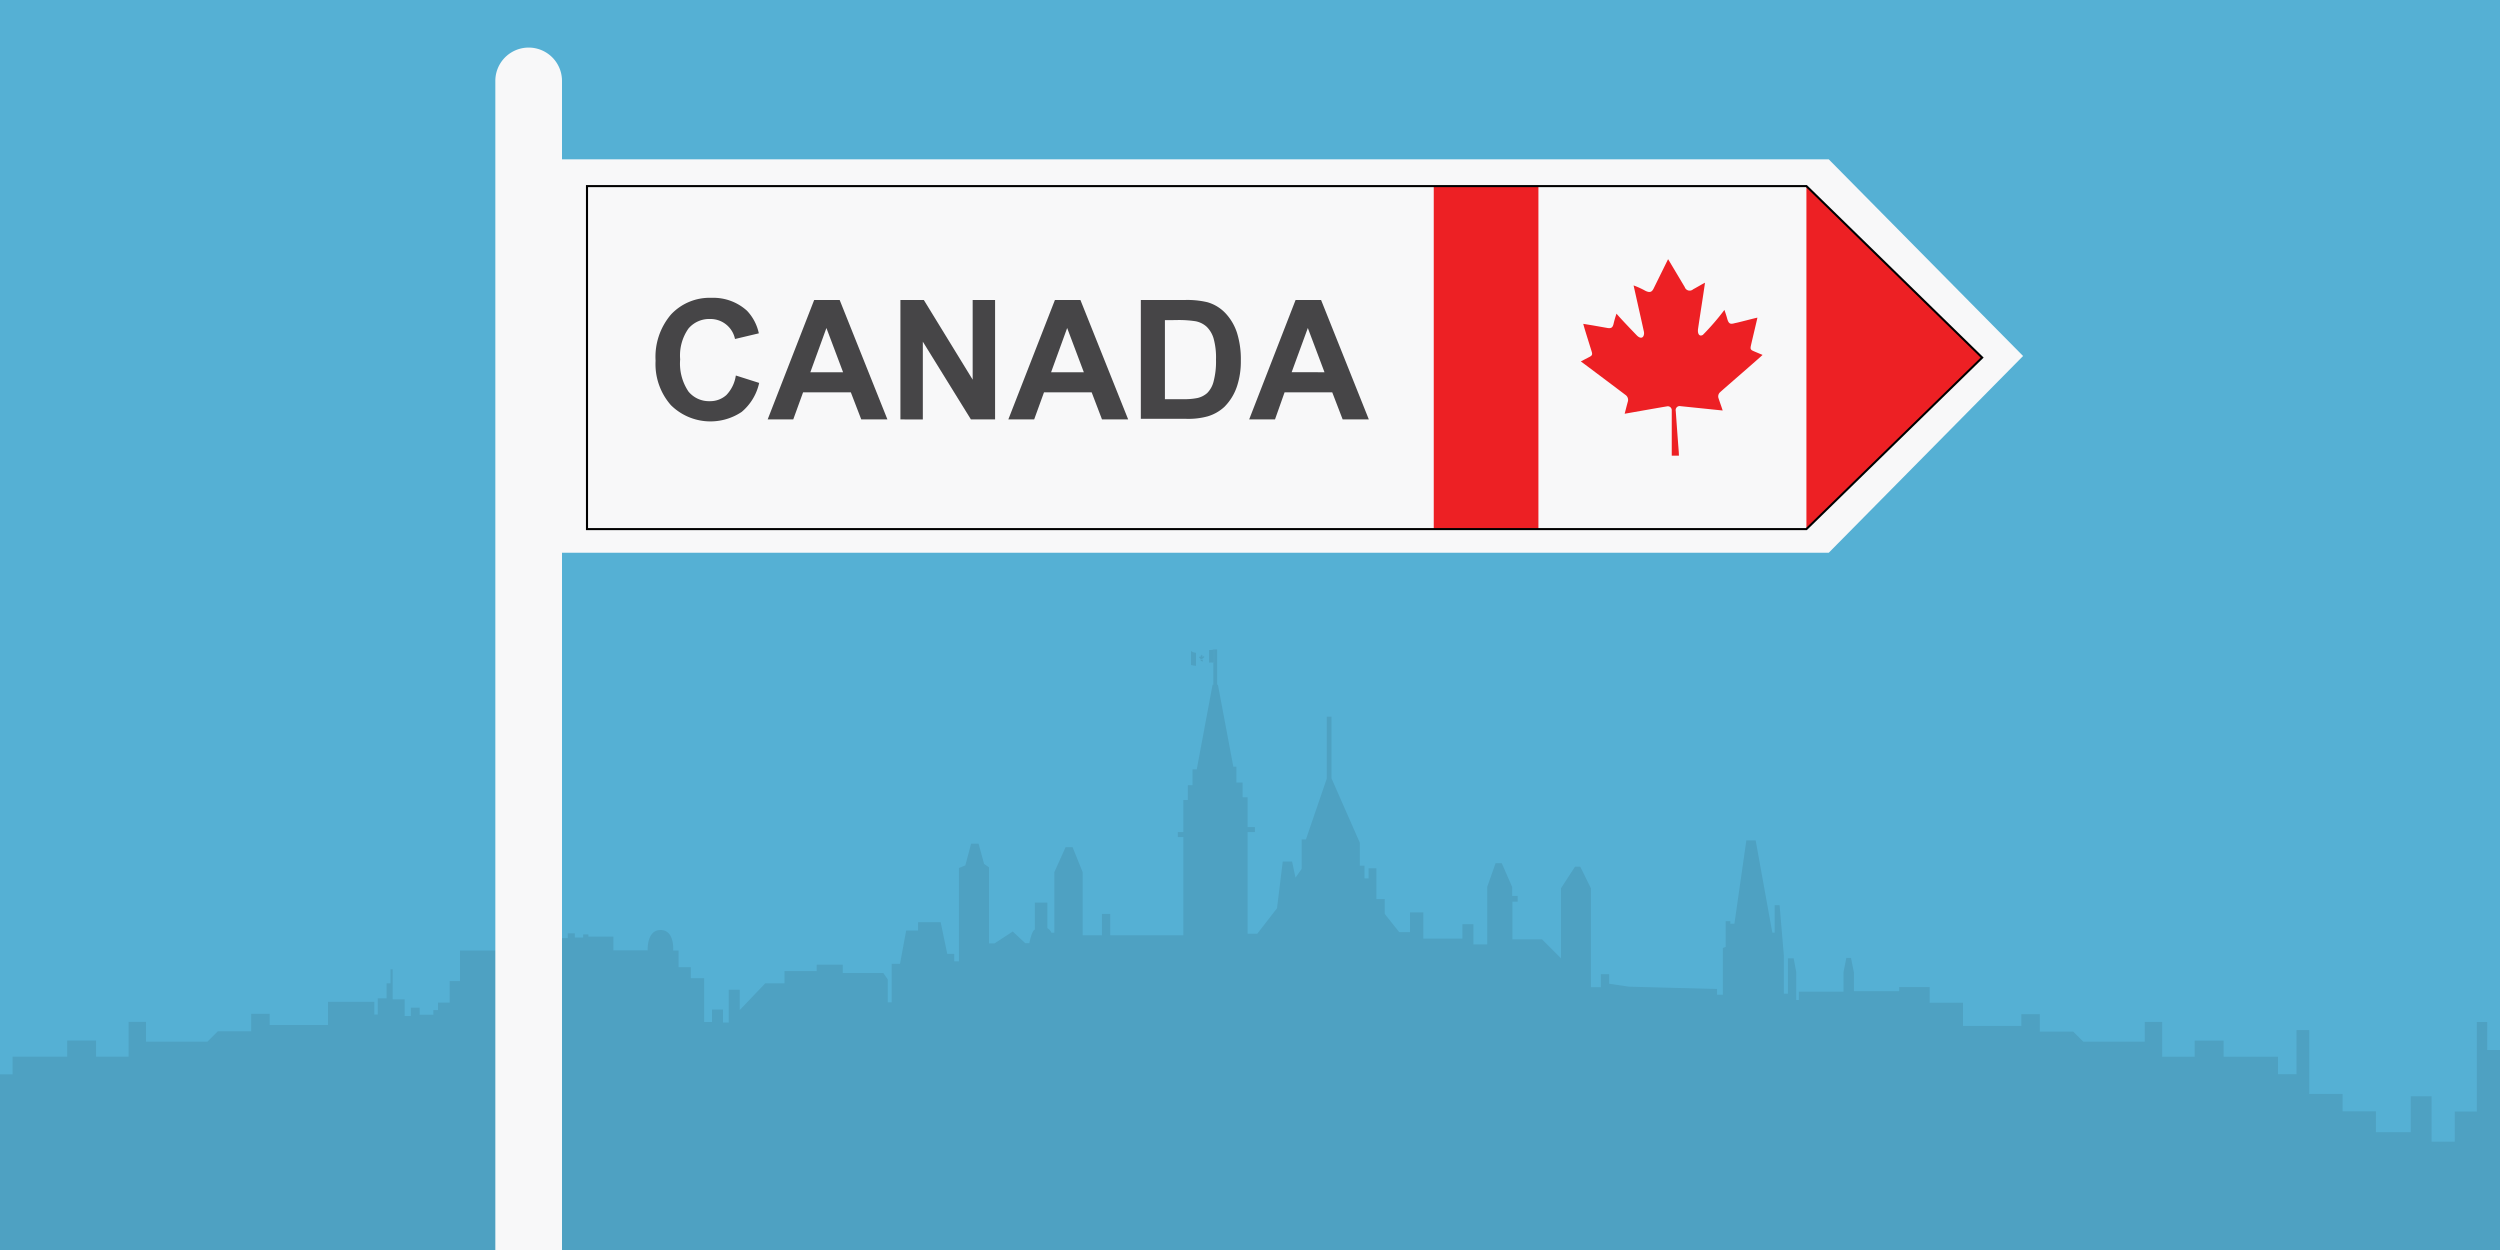 <svg id="Layer_1" data-name="Layer 1" xmlns="http://www.w3.org/2000/svg" xmlns:xlink="http://www.w3.org/1999/xlink" viewBox="0 0 300 150">
  <defs>
    <style>
      .cls-1, .cls-11, .cls-8 {
        fill: none;
      }

      .cls-2 {
        clip-path: url(#clip-path);
      }

      .cls-3 {
        fill: #55b0d4;
      }

      .cls-4 {
        fill: #f8f8f9;
      }

      .cls-5 {
        fill: #464547;
      }

      .cls-6, .cls-7 {
        fill: #ed2024;
      }

      .cls-6 {
        fill-rule: evenodd;
      }

      .cls-8 {
        stroke: #000;
        stroke-width: 0.25px;
      }

      .cls-11, .cls-8 {
        stroke-miterlimit: 10;
      }

      .cls-9 {
        fill: #4ea1c2;
      }

      .cls-10 {
        clip-path: url(#clip-path-3);
      }

      .cls-11 {
        stroke: #0090cf;
      }
    </style>
    <clipPath id="clip-path">
      <rect class="cls-1" width="300" height="150"/>
    </clipPath>
    <clipPath id="clip-path-3">
      <rect class="cls-1" x="-1355.94" y="355.44" width="300" height="150"/>
    </clipPath>
  </defs>
  <title>Newcomers</title>
  <g class="cls-2">
    <g>
      <rect class="cls-3" width="300" height="150"/>
      <g>
        <polygon class="cls-4" points="219.45 66.33 65.52 66.33 65.52 19.12 219.45 19.12 242.77 42.72 219.45 66.33"/>
        <polygon class="cls-4" points="216.77 63.49 70.44 63.49 70.44 22.33 216.77 22.33 237.86 42.91 216.77 63.49"/>
        <g>
          <path class="cls-5" d="M88.3,45.06l2.8.89A6.29,6.29,0,0,1,89,49.43a6.74,6.74,0,0,1-8.49-.81,7.46,7.46,0,0,1-1.84-5.33,7.83,7.83,0,0,1,1.85-5.55,6.33,6.33,0,0,1,4.85-2,6,6,0,0,1,4.27,1.55A5.64,5.64,0,0,1,91.06,40l-2.86.68a3,3,0,0,0-3-2.4,3.26,3.26,0,0,0-2.58,1.14,5.6,5.6,0,0,0-1,3.7,6,6,0,0,0,1,3.87,3.17,3.17,0,0,0,2.54,1.15,2.9,2.9,0,0,0,2-.73A4.26,4.26,0,0,0,88.3,45.06Z"/>
          <path class="cls-5" d="M106.49,50.33h-3.14l-1.25-3.25H96.37l-1.18,3.25H92.12L97.7,36h3.06Zm-5.32-5.66-2-5.31-1.93,5.31Z"/>
          <path class="cls-5" d="M108.05,50.33V36h2.81l5.86,9.56V36h2.69V50.33h-2.9L110.74,41v9.34Z"/>
          <path class="cls-5" d="M135.38,50.33h-3.14L131,47.08h-5.72l-1.18,3.25H121L126.59,36h3.06Zm-5.32-5.66-2-5.31-1.93,5.31Z"/>
          <path class="cls-5" d="M136.9,36h5.28a10.3,10.3,0,0,1,2.72.27,4.78,4.78,0,0,1,2.16,1.32,6.26,6.26,0,0,1,1.37,2.32,10.57,10.57,0,0,1,.47,3.38,9.41,9.41,0,0,1-.44,3,6.31,6.31,0,0,1-1.53,2.53,5.08,5.08,0,0,1-2,1.14,8.73,8.73,0,0,1-2.56.3H136.9Zm2.89,2.42v9.48h2.16a7.9,7.9,0,0,0,1.75-.14,2.67,2.67,0,0,0,1.17-.6,3,3,0,0,0,.76-1.38,9.34,9.34,0,0,0,.29-2.62,8.56,8.56,0,0,0-.29-2.55,3.27,3.27,0,0,0-.82-1.39,2.75,2.75,0,0,0-1.34-.67,13.13,13.13,0,0,0-2.37-.14Z"/>
          <path class="cls-5" d="M164.26,50.33h-3.14l-1.25-3.25h-5.72L153,50.33H149.9L155.47,36h3.06Zm-5.32-5.66-2-5.31L155,44.66Z"/>
        </g>
        <path class="cls-6" d="M201.47,54.68l-.86,0c0-.7,0-3.85,0-5.43a.47.47,0,0,0-.55-.49c-1.33.22-4.08.71-5.1.89.29-1.13.32-1.24.37-1.42a.73.73,0,0,0-.3-.86c-.14-.11-5.11-3.85-5.33-4l1-.52c.36-.18.42-.3.29-.7-.49-1.58-.85-2.7-1-3.29,1.7.28.81.13,2.92.5.42.07.61-.05.71-.47a12.23,12.23,0,0,1,.36-1.25c.19.22.55.65,2.43,2.6.24.25.49.35.67.24s.24-.42.19-.67c-.2-.93-.34-1.53-1.24-5.56a10.1,10.1,0,0,1,1.44.66c.52.24.77.15,1-.36l1.7-3.45c.18.29-.18-.31,2,3.35a.62.62,0,0,0,1,.27c.66-.36,1.18-.68,1.43-.79-.33,2.29-.46,3-.83,5.51-.09.58.13,1,.57.75a29.47,29.47,0,0,0,2.59-3c.12.35.23.67.32,1,.2.75.42.73,1,.57.14,0,2.44-.62,2.64-.64-.12.56-.37,1.57-.77,3.3-.11.48-.06.56.39.75l1,.42c-.34.34-4.87,4.25-5.1,4.48a.67.67,0,0,0-.18.74c.37,1.1.35,1,.49,1.45l-5.05-.52a.48.48,0,0,0-.58.57C201.52,55.38,201.44,53.8,201.47,54.68Z"/>
        <polygon class="cls-6" points="216.77 63.49 216.77 63.49 216.77 22.33 216.77 22.33 237.86 42.91 216.77 63.49"/>
        <rect class="cls-7" x="172.05" y="22.33" width="12.56" height="41.17"/>
        <polygon class="cls-8" points="216.77 63.49 70.44 63.49 70.44 22.33 216.77 22.33 237.86 42.91 216.77 63.49"/>
      </g>
      <g class="cls-2">
        <g>
          <path class="cls-9" d="M142.92,78.12a1.17,1.17,0,0,0,.6.21V79.9a3.7,3.7,0,0,1-.6-.1Z"/>
          <path class="cls-9" d="M145.67,77.93v1.59h-.09a1.74,1.74,0,0,0-.49,0V78c.22,0,.4,0,.49-.06Z"/>
          <g id="EUwXWQ">
            <path class="cls-9" d="M144.33,79.4v-.22s0,0,0,0h0a.09.09,0,0,0-.06,0h-.15s0,0,0-.06,0,0,0,0L144,79l-.1-.09h0a0,0,0,0,0,0,0s0,0,0,0,0-.07,0-.1h0l.1,0s0,0,0,0,0,0,0-.06h0l.09.1h0a0,0,0,0,0,0,0h0v0s0-.06,0-.09,0-.06,0-.09h0l.06,0h0s0,0,0,0h0a.82.82,0,0,1,.07-.12h0l.07.13h0a0,0,0,0,0,0,0h0s0,.06,0,.09,0,.06,0,.09v0h0a0,0,0,0,0,0,0,0,0,0,0,0,0,0l.09-.1h0a.05.05,0,0,0,0,0,0,0,0,0,0,0,0l.12,0h0s0,.07,0,.12h0s0,0,0,0h0l-.21.16s0,0,0,0,0,0,0,.06h0a379434,379434,0,0,0-.12,0h-.09v.19Z"/>
          </g>
          <path class="cls-9" d="M358.62,149.92v84H-83.76v-84h3.34l1.25-1.25v-3.34L-76.8,143v-3.19l1.46-1.46,1.88,1.88v3.47h2.93v3.14h1.6l1.6-1.6v-3.9H-65v7.38h3.19v-5.29h1.53v2.37h4v-2.93h4v2.37h3.75V133.5h2.5v10h1.66v-5h2.37v5h3.62v-11h4.59v5h3.19v-7.66h2.22v4.46h2.93V126h1.66v-3.34h1.25v10.72h2.65V137H-17v-5.43h2.5v4.31h4.18v-2.5h4v-2.09h4v-7.66H-.71v5.29H1.51V126.8H8.06v-1.94h3.47v1.94h3.9v-4.18h2.09V125h7.37l1.25-1.25h4v-2.09h2.22V123h7v-2.78h5.56v1.52h.41v-1.94h1.06V118h.47v-1.69h.26v3.61h1.44v2h.74v-1h1.06v.85H52v-.56h.56v-.9h1.4v-2.58h1.24v-3.67H60.3v-3.17h.41v1.83h1v-.56h.87v.56h.59v-.57H64v.57h1.24v-.59h.38v.6h.51v-.59h1.22v.44h.78V112h.85v.5h1v-.37h.63v.26h3v1.65h4.11s-.13-2.47,1.57-2.44,1.49,2.46,1.49,2.46h.65v2h1.47v1.32h1.6v5.26h.94v-1.5h1.32v1.56h.69v-3.93h1.32v2.43L91.83,118h2.31v-1.47H98v-.77h3.13v1H106l.53.77v2.75H107v-4.62h1l.74-4h1.43v-1h2.71l.79,3.8h.84v.9h.56v-11.2l.77-.31.69-2.61h.9l.66,2.43.59.41v9.13h.66l2.19-1.43,1.5,1.4.49,0s.28-1.5.66-1.63v-3.24h1.5v3.06a1.17,1.17,0,0,1,.49.56h.35v-7.27l1.35-3h.84l1.21,3v7.57h2.31v-2.56l1,0v2.56H142V100.45h-.66v-.6H142V96h.54V94.22h.56v-1.9h.51l1.9-10.16h.09V79.5h.09V77.93h.37v4.24h.09L148,92h.37V93.9h.74v1.77h.6v3.58h.88v.6h-.88v12.2h1.16l2.37-3.06.69-5.61h1.12l.41,1.94.74-1.06v-3.53h.51l2.5-7.29V86h.57V93.4l3.4,7.73v2.75h.56v1.53h.49v-1.22h.94v3.7h1v1.78l1.74,2.19h1.29v-2.37h1.6v3.14h4.69V110.9h1.32v2.43h1.66v-6.92l1-2.83h.74l1.25,2.86v1.07h.66v.69h-.63v4.52h3.55l2.28,2.28v-8.41L189,104h.63l1.28,2.59v11.87h1.19v-1.56h1v1.15l2.37.35,10.58.28v.69h.69v-5.61l.34-.13v-3.09h.56v.31h.49l1.43-10h1.12l2,11.07h.28v-3.3h.59l.51,6v4.62h.49v-4.24h.69l.31,1.66V120h.31v-1h5.36v-2.33l.34-1.72h.56l.35,1.74v2.25h5.43v-.49h3.66v1.88h4v2.78h7v-1.41h2.22v2.09h4L250,125h7.37v-2.37h2.09v4.18h3.9v-1.94h3.47v1.94h6.53v2.09h2.22v-5.29h1.53v7.66h4v2.09h4v2.5h4.18v-4.31h2.5V137h2.78v-3.62h2.65V122.64h1.25V126h1.66v8.35h2.93v-4.46h2.22v7.66h3.19v-5h4.59v11h3.62v-5h2.37v5h1.66v-10h2.5v11.69H327v-2.37h4v2.93h4v-2.37h1.53v5.29h3.19v-7.38h2.37v3.9l1.6,1.6h1.6v-3.14h2.93v-3.47l1.88-1.88,1.46,1.46v3.19l2.37,2.37v3.34l1.25,1.25h3.33Z"/>
        </g>
      </g>
      <path class="cls-4" d="M67.44,9.71V154.49h-8V9.71a4,4,0,0,1,8,0Z"/>
    </g>
  </g>
  <g class="cls-10">
    <g>
      <g class="cls-10">
        <path class="cls-11" d="M0,74.5c15,0,15,1,30,1s15-1,30-1,15,1,30,1,15-1,30-1,15,1,30,1,15-1,30-1,15,1,30,1,15-1,30-1,15,1,30,1,15-1,30-1"/>
      </g>
      <path class="cls-11" d="M0,74.5c15,0,15,1,30,1s15-1,30-1,15,1,30,1,15-1,30-1,15,1,30,1,15-1,30-1,15,1,30,1,15-1,30-1,15,1,30,1,15-1,30-1"/>
    </g>
  </g>
</svg>

